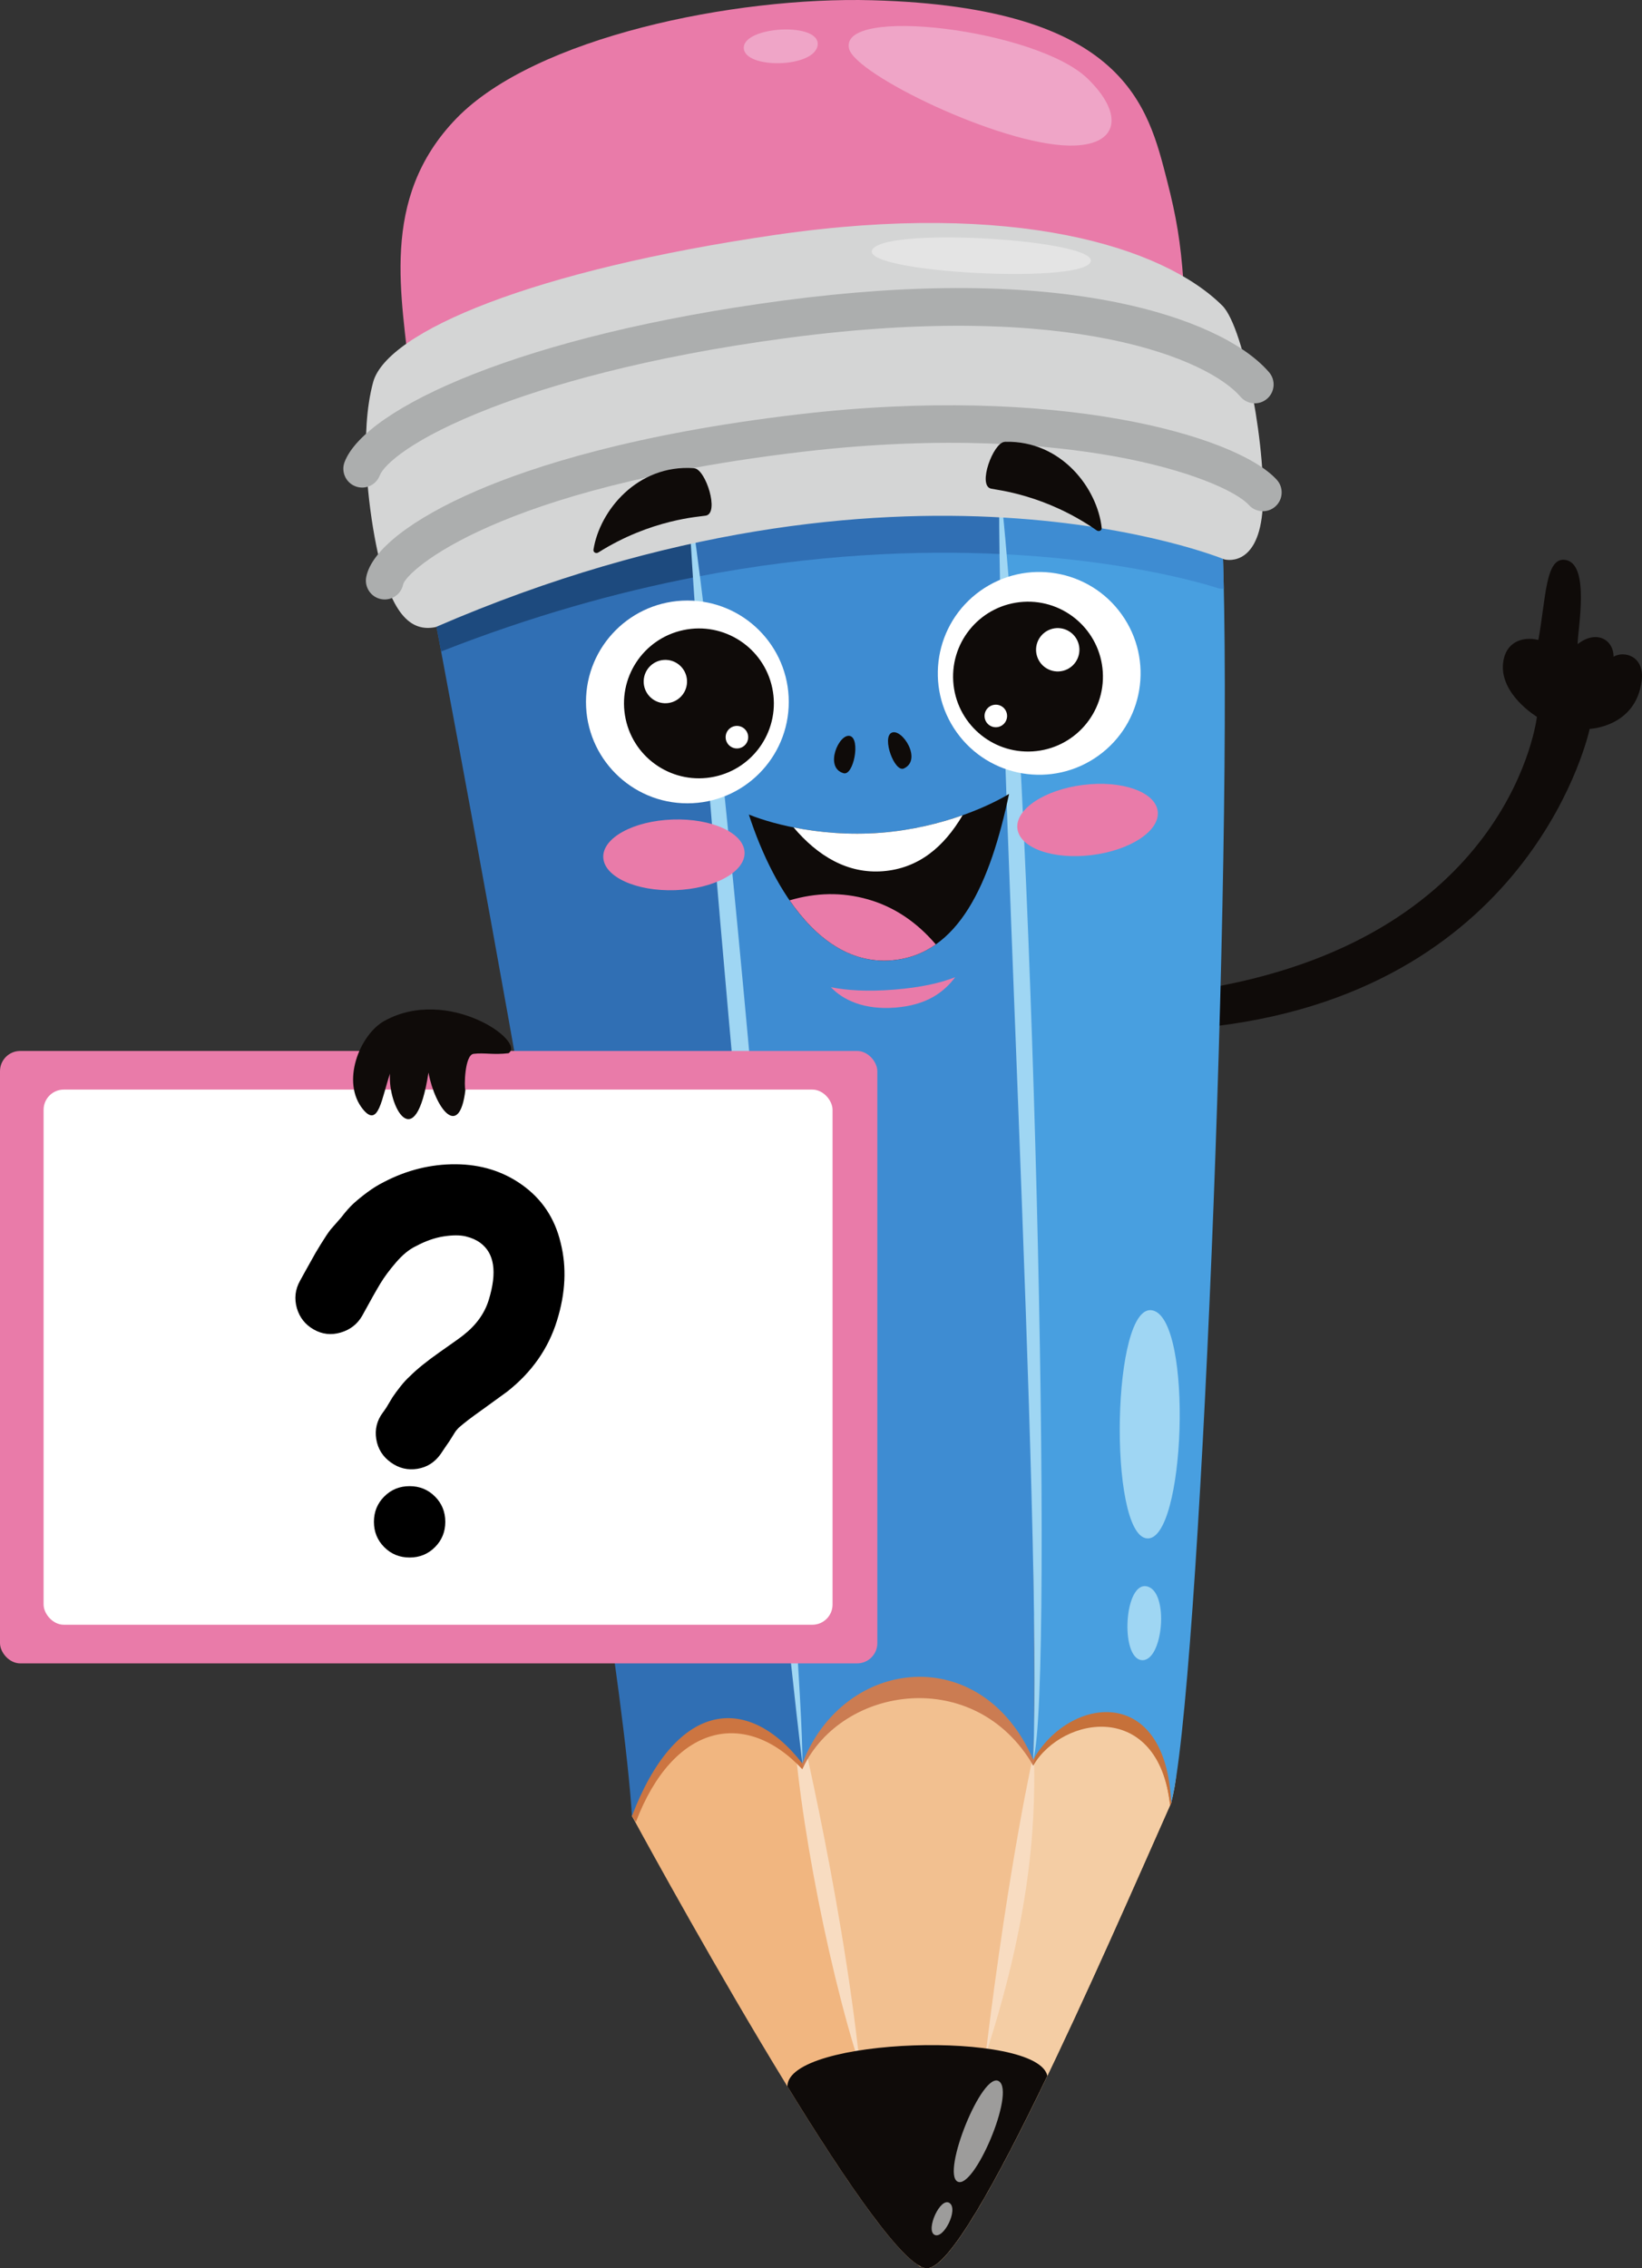 <?xml version="1.0" encoding="UTF-8"?>
<svg id="Layer_2" data-name="Layer 2" xmlns="http://www.w3.org/2000/svg" viewBox="0 0 242.08 334.401">
  <rect x="0" y="0" width="242.08" height="334.401" fill="#333333" stroke="none"/>
  <g id="menu">
    <g id="molivis">
      <g>
        <g>
          <path d="m179.282,151.27c47.086-5.752,55.083-43.811,55.083-43.811,0,0,6.842-.262,7.673-7.141.429-3.546-2.524-4.447-4.154-3.503.006-2.554-2.574-3.999-5.293-1.85-.017-2.036,1.897-11.81-1.788-12.414-2.967-.486-2.869,5.522-4.001,11.794-2.528-.603-4.871.455-5.202,3.384-.524,4.639,4.986,7.947,4.986,7.947,0,0-3.604,32.012-48.025,39.911-4.315,1.849-3.795,6.816.721,5.683Z" style="fill: #0f0b09;"/>
          <g>
            <g>
              <path d="m93.169,267.727s36.086,66.664,43.487,66.674c6.072.008,25.764-45.529,36.007-68.611,1.62-12.913-2.98-29.619-39.515-29.619-39.515,0-39.979,31.556-39.979,31.556Z" style="fill: #f1b680;"/>
              <path d="m133.149,236.172c-6.792,0-12.43.932-17.11,2.476-.851.281-1.67.582-2.459.901-.789.319-1.547.657-2.276,1.011-2.187,1.062-4.111,2.271-5.802,3.575-.564.435-1.102.88-1.615,1.334-10.526,9.308-10.716,22.259-10.716,22.259,0,0,.207.311.585.875,6.148-16.215,16.382-18.17,24.537-7.763,5.926-14.702,25.782-17.596,34.035-.56,5.075-8.954,18.456-9.671,20.183,5.856.051-.115.104-.231.155-.346,1.62-12.913-2.98-29.619-39.515-29.619Z" style="fill: #f2c090;"/>
              <path d="m142.942,244.51s-13.687,89.881-6.285,89.891c6.072.008,25.764-45.529,36.007-68.611,6.777-26.374-29.722-21.28-29.722-21.28Z" style="fill: #f4cda4;"/>
              <path d="m118.291,259.979c1.708,9.567,12.747,72.597,17.471,74.219,11.078-23.138,16.564-73.917,16.564-73.917,0,0,5.47-17.645-15.455-19.109-20.925-1.464-18.58,18.808-18.58,18.808Z" style="fill: #f2c090;"/>
              <path d="m116.812,249.373c.008,13.774,4.987,39.885,9.974,55.234-2.813-26.474-9.974-55.234-9.974-55.234Z" style="fill: #f8dcc1;"/>
              <path d="m152.435,258.325c.193,8.308.142,22.333-7.135,44.665,3.591-29.449,7.135-44.665,7.135-44.665Z" style="fill: #f8dcc1;"/>
              <path d="m133.149,236.172c-39.515,0-39.979,31.556-39.979,31.556,0,0,.206.311.585.875,5.469-14.412,16.119-16.779,24.537-7.763,5.926-14.702,25.782-17.596,34.035-.56,5.075-8.954,18.456-9.671,20.183,5.856.051-.115.104-.231.155-.346,1.62-12.913-2.98-29.619-39.515-29.619Z" style="fill: #cc7541;"/>
              <path d="m170.68,251.095c-7.564-9.397-27.738-6.585-27.738-6.585,0,0-.357,2.022-.924,5.411,4.047,1.686,7.74,5.057,10.309,10.359,4.359-7.381,18.456-9.671,20.183,5.856.051-.115.104-.231.155-.346.593-4.726.35-9.958-1.984-14.695Z" style="fill: #c6713a;"/>
              <path d="m136.871,241.171c-20.925-1.464-18.58,18.808-18.58,18.808.033.184.07.388.11.601,5.787-12.093,25.371-14.998,33.925-.3,0,0,5.47-17.645-15.455-19.109Z" style="fill: #cb7c52;"/>
              <path d="m136.657,334.401c3.226.004,10.298-12.85,17.754-28.362-1.44-6.768-38.324-5.729-38.324,1.552,8.73,14.228,17.355,26.806,20.57,26.81Z" style="fill: #0f0b09;"/>
              <path d="m147.286,306.838c-2.444-1.645-8.531,13.518-6.115,14.784,2.416,1.266,8.56-13.139,6.115-14.784Z" style="fill: #9d9c9b;"/>
              <path d="m139.983,324.776c-1.36-.915-3.555,3.988-2.211,4.692,1.344.704,3.571-3.777,2.211-4.692Z" style="fill: #9d9c9b;"/>
            </g>
            <g>
              <path d="m175.594,66.879c-1.1-25.237-.751-29.461-3.533-40.248-2.782-10.787-5.997-25.566-43.46-26.595-20.406-.56-49.711,5.468-61.292,17.401-11.557,11.909-7.97,26.486-6.827,38.719,1.143,12.233,3.782,22.855,3.782,22.855l111.33-12.132Z" style="fill: #e97ba9;"/>
              <path d="m160.296,11.544c-7.494-7.202-36.687-10.798-35.117-4.357.922,3.782,22.151,14.113,32.439,14.276,7.403.117,8.168-4.644,2.678-9.919Z" style="fill: #efa5c7;"/>
              <path d="m120.548,6.642c.4-3.421-10.872-2.801-10.893.387-.021,3.188,10.492,3.034,10.893-.387Z" style="fill: #efa5c7;"/>
            </g>
            <g>
              <path d="m63.577,88.302s27.333,143.592,29.593,179.425c6.301-16.545,16.712-18.482,25.122-7.748-2.283-41.482-13.958-152.18-16.844-187.504-25.277,6.183-37.871,15.827-37.871,15.827Z" style="fill: #306fb4;"/>
              <path d="m101.447,72.475c-25.277,6.183-37.871,15.827-37.871,15.827,0,0,.535,2.811,1.461,7.742,13.293-5.227,25.881-8.728,37.51-10.982-.441-4.841-.814-9.085-1.1-12.587Z" style="fill: #1d4a7e;"/>
              <path d="m147.345,70.996s6.192,151.859,4.982,188.423c-7.58-17.446-27.918-15.258-34.035.56-2.283-41.482-13.958-152.18-16.844-187.504,32.187-3.555,45.897-1.48,45.897-1.48Z" style="fill: #3e8cd2;"/>
              <path d="m147.769,81.693c-.264-6.757-.425-10.697-.425-10.697,0,0-13.71-2.075-45.897,1.48.286,3.501.659,7.745,1.1,12.587,17.558-3.403,32.925-3.972,45.222-3.369Z" style="fill: #306fb4;"/>
              <path d="m118.291,259.979c-4.204-34.219-15.681-157.849-16.844-187.504,6.136,38.61,17.164,174.357,16.844,187.504Z" style="fill: #9fd6f3;"/>
              <path d="m147.345,70.996s6.192,151.859,4.982,188.423c5.283-9.321,19.568-11.323,20.338,6.371,4.116-15.17,9.274-139.45,7.579-185.452-7.586-6.134-32.898-9.343-32.898-9.343Z" style="fill: #489fe0;"/>
              <path d="m169.937,193.187c-6.034-1.39-6.574,32.941-.882,33.607,5.692.667,6.915-32.217.882-33.607Z" style="fill: #9fd6f3;"/>
              <path d="m169.098,233.874c-3.356-.773-3.977,10.498-.811,10.869,3.166.371,4.167-10.096.811-10.869Z" style="fill: #9fd6f3;"/>
              <path d="m180.242,80.339c-7.586-6.134-32.898-9.343-32.898-9.343,0,0,.161,3.941.425,10.697,19.969.979,31.846,5.037,31.846,5.037,0,0,.322.09.81.082-.049-2.296-.109-4.462-.183-6.474Z" style="fill: #3e8cd2;"/>
              <path d="m152.326,259.419c1.457-32.832-5.586-158.457-4.982-188.423,4.846,40.305,8.148,177.911,4.982,188.423Z" style="fill: #9fd6f3;"/>
            </g>
            <g>
              <path d="m180.2,45.053c3.345,3.321,6.713,22.303,5.898,30.567-.809,8.203-5.596,6.848-5.596,6.848,0,0-47.667-19.747-116.274,9.982-3.65.747-6.703-1.756-8.784-12.165-1.164-5.821-2.465-16.413-.437-23.929,2.028-7.516,23.786-16.559,59.285-21.726,35.31-5.139,57.202,1.779,65.909,10.423Z" style="fill: #d4d5d5;"/>
              <path d="m53.393,71.88c-.33,0-.666-.059-.993-.185-1.43-.549-2.146-2.153-1.597-3.584,3.059-7.976,26.258-18.715,64.681-23.806,19.292-2.556,35.921-2.446,49.424.327,10.323,2.12,18.41,5.854,22.189,10.245.999,1.161.868,2.913-.293,3.912-1.162 1-2.913.868-3.912-.293-4.682-5.441-24.645-14.26-66.678-8.69-21.521,2.852-35.746,7.203-43.889,10.351-11.611,4.489-15.734,8.361-16.34,9.941-.423,1.104-1.475,1.782-2.591,1.782Z" style="fill: #acaeae;"/>
              <path d="m56.722,88.377c-.175,0-.354-.017-.533-.051-1.504-.291-2.486-1.754-2.196-3.258.763-3.947,6.699-8.583,16.287-12.72,8.253-3.561,23.169-8.403,47.362-11.252,38.081-4.483,64.635,3.096,70.591,9.631,1.032,1.133.951,2.887-.181,3.919-1.132,1.032-2.887.951-3.919-.181-1.91-2.095-8.967-5.246-19.948-7.213-9.296-1.665-24.803-3.128-45.894-.645-45.094,5.31-58.3,17.507-58.853,19.53-.256,1.325-1.415,2.24-2.716,2.24Z" style="fill: #acaeae;"/>
              <path d="m128.666,36.709c-2.576,3.369,30.15,5.243,32.077,1.998,1.927-3.245-29.502-5.367-32.077-1.998Z" style="fill: #e4e4e4;"/>
            </g>
          </g>
          <g>
            <g>
              <path d="m109.773,125.674c.097,2.877-4.488,5.367-10.241,5.561-5.753.195-10.496-1.979-10.594-4.856-.097-2.877,4.488-5.367,10.241-5.561,5.753-.195,10.496,1.979,10.594,4.856Z" style="fill: #e97ba9;"/>
              <path d="m149.997,122.178c.357,2.856,5.276,4.593,10.989,3.88,5.712-.713,10.054-3.607,9.697-6.463-.357-2.856-5.276-4.593-10.989-3.88-5.712.713-10.054,3.607-9.697,6.463Z" style="fill: #e97ba9;"/>
              <g>
                <circle cx="101.34" cy="103.483" r="14.948" style="fill: #fff;"/>
                <circle cx="103.043" cy="103.697" r="11.046" transform="translate(-19.206 23.534) rotate(-11.927)" style="fill: #0f0b09;"/>
                <path d="m101.287,100.602c-.068,1.764-1.553,3.139-3.317,3.071-1.764-.068-3.139-1.553-3.071-3.317s1.553-3.139,3.317-3.071c1.764.068,3.139,1.553,3.071,3.317Z" style="fill: #fff;"/>
                <path d="m110.305,108.743c-.035.918-.808,1.633-1.725,1.597-.917-.035-1.633-.808-1.597-1.725.035-.918.808-1.633,1.725-1.597.918.035,1.633.808,1.597,1.725Z" style="fill: #fff;"/>
              </g>
              <g>
                <circle cx="153.208" cy="99.271" r="14.948" transform="translate(-29.161 107.569) rotate(-35.546)" style="fill: #fff;"/>
                <circle cx="151.559" cy="99.751" r="11.046" transform="translate(-6.074 9.906) rotate(-3.67)" style="fill: #0f0b09;"/>
                <circle cx="155.942" cy="95.794" r="3.196" transform="translate(-23.369 59.162) rotate(-20.016)" style="fill: #fff;"/>
                <path d="m145.182,105.876c.179.901,1.055,1.485,1.955,1.306s1.485-1.055,1.306-1.955c-.179-.901-1.055-1.485-1.955-1.306-.901.179-1.485,1.055-1.306,1.955Z" style="fill: #fff;"/>
              </g>
            </g>
            <g>
              <path d="m131.776,145.901c-3.894.308-6.979.11-9.277-.362,1.79,1.907,4.95,3.37,9.486,3.01,4.574-.362,7.127-2.198,8.836-4.484-2.171.851-5.04,1.518-9.046,1.836Z" style="fill: #e97ba9;"/>
              <g>
                <path d="m129.915,122.764c-8.159.646-15.473-1.051-19.514-2.678,3.871,11.868,11.028,22.285,21.004,21.495,9.975-.79,14.599-11.458,17.359-24.533-3.735,2.242-10.69,5.07-18.849,5.716Z" style="fill: #0f0b09;"/>
                <path d="m141.916,120.189c-3.417,1.21-7.527,2.22-12.001,2.575-4.751.376-9.214-.043-12.912-.779,3.591,4.255,8.004,6.862,13.175,6.453,5.206-.412,8.951-3.518,11.738-8.249Z" style="fill: #fff;"/>
                <path d="m127.968,132.591c-3.853-1.101-7.708-.993-11.557.144,3.881,5.639,8.913,9.327,14.995,8.845,2.506-.199,4.674-1.021,6.56-2.348-2.757-3.232-6.066-5.518-9.998-6.641Z" style="fill: #e97ba9;"/>
              </g>
              <g>
                <path d="m125.322,108.505c-1.62-.451-3.866,4.669-.95,5.488,1.467.412,2.527-5.049.95-5.488Z" style="fill: #0f0b09;"/>
                <path d="m131.46,108.019c1.529-.7,4.553,4.003,1.802,5.27-1.384.638-3.29-4.588-1.802-5.27Z" style="fill: #0f0b09;"/>
              </g>
            </g>
            <g>
              <path d="m87.497,81.033c.898-5.742,6.479-12.586,14.773-12.013.038.003.074.014.111.018,1.662.182,3.718,6.599,1.685,6.978-.899.168-8.055.509-15.85,5.43-.341.216-.781-.014-.718-.413Z" style="fill: #0f0b09;"/>
              <path d="m162.421,77.812c-.633-5.777-5.893-12.871-14.204-12.68-.038.001-.074.011-.112.013-1.669.106-4.018,6.421-2.004,6.893.891.209,8.023.879,15.583,6.154.331.231.78.022.737-.38Z" style="fill: #0f0b09;"/>
            </g>
          </g>
        </g>
        <g>
          <g>
            <rect y="154.939" width="129.344" height="90.285" rx="2.979" ry="2.979" style="fill: #e97ba9;"/>
            <rect x="6.427" y="160.633" width="116.316" height="78.896" rx="2.979" ry="2.979" style="fill: #fff;"/>
          </g>
          <path d="m56.677,150.503c-3.624,1.999-6.493,9.053-3.119,13.092,2.268,2.714,2.714-1.734,3.941-5.313-.358,4.703,3.728,12.47,5.67-.158.971,5.215,4.55,10.02,5.444,2.567-.199-.433-.115-5.173,1.208-5.328,1.63-.191,2.874.174,5.157-.092,2.622-1.754-8.947-9.928-18.303-4.769Z" style="fill: #0f0b09;"/>
        </g>
      </g>
      <path d="m44.227,188.831l.839-1.524,1.067-1.906c.152-.305.534-.953,1.144-1.944s1.092-1.715,1.448-2.173l1.601-1.83c.66-.864,1.27-1.549,1.83-2.058.559-.508,1.232-1.054,2.02-1.639.787-.584,1.588-1.079,2.401-1.486,3.404-1.779,6.949-2.655,10.635-2.63,3.684.026,6.924,1.029,9.72,3.011,2.947,2.084,4.853,4.93,5.717,8.538.915,3.609.736,7.446-.534,11.511-1.271,4.116-3.71,7.598-7.318,10.444l-3.888,2.821c-1.372.966-2.466,1.804-3.278,2.515-.255.255-.457.509-.61.762l-.762,1.22c-.356.509-.789,1.143-1.296,1.906-.865,1.22-2.008,1.944-3.43,2.173-1.423.229-2.732-.088-3.926-.953-1.195-.864-1.906-2.007-2.135-3.43-.229-1.422.088-2.718.953-3.888.05-.05.229-.305.534-.762l.915-1.525c.305-.457.698-.99,1.181-1.601.482-.61.953-1.117,1.411-1.525,1.016-1.016,2.464-2.184,4.345-3.507,2.032-1.422,3.202-2.261,3.507-2.515,1.88-1.474,3.126-3.202,3.736-5.184,1.27-4.116.839-6.937-1.296-8.462-.56-.406-1.258-.711-2.096-.915-.839-.202-1.919-.202-3.24,0-1.322.204-2.694.686-4.117,1.449-.966.458-1.932,1.246-2.897,2.363-.966,1.119-1.741,2.161-2.325,3.126-.585.966-1.487,2.567-2.706,4.803-.712,1.22-1.767,2.033-3.164,2.439-1.399.407-2.72.255-3.964-.458-1.246-.711-2.07-1.753-2.478-3.126-.406-1.422-.254-2.769.458-4.04Zm19.897,31.79c1.016,1.017,1.525,2.262,1.525,3.736,0,1.475-.509,2.719-1.525,3.736-1.017,1.017-2.262,1.525-3.735,1.525-1.475,0-2.72-.507-3.736-1.525-1.017-1.016-1.525-2.261-1.525-3.736,0-1.474.507-2.718,1.525-3.736,1.016-1.016,2.261-1.525,3.736-1.525,1.473,0,2.718.509,3.735,1.525Z"/>
    </g>
  </g>
</svg>
